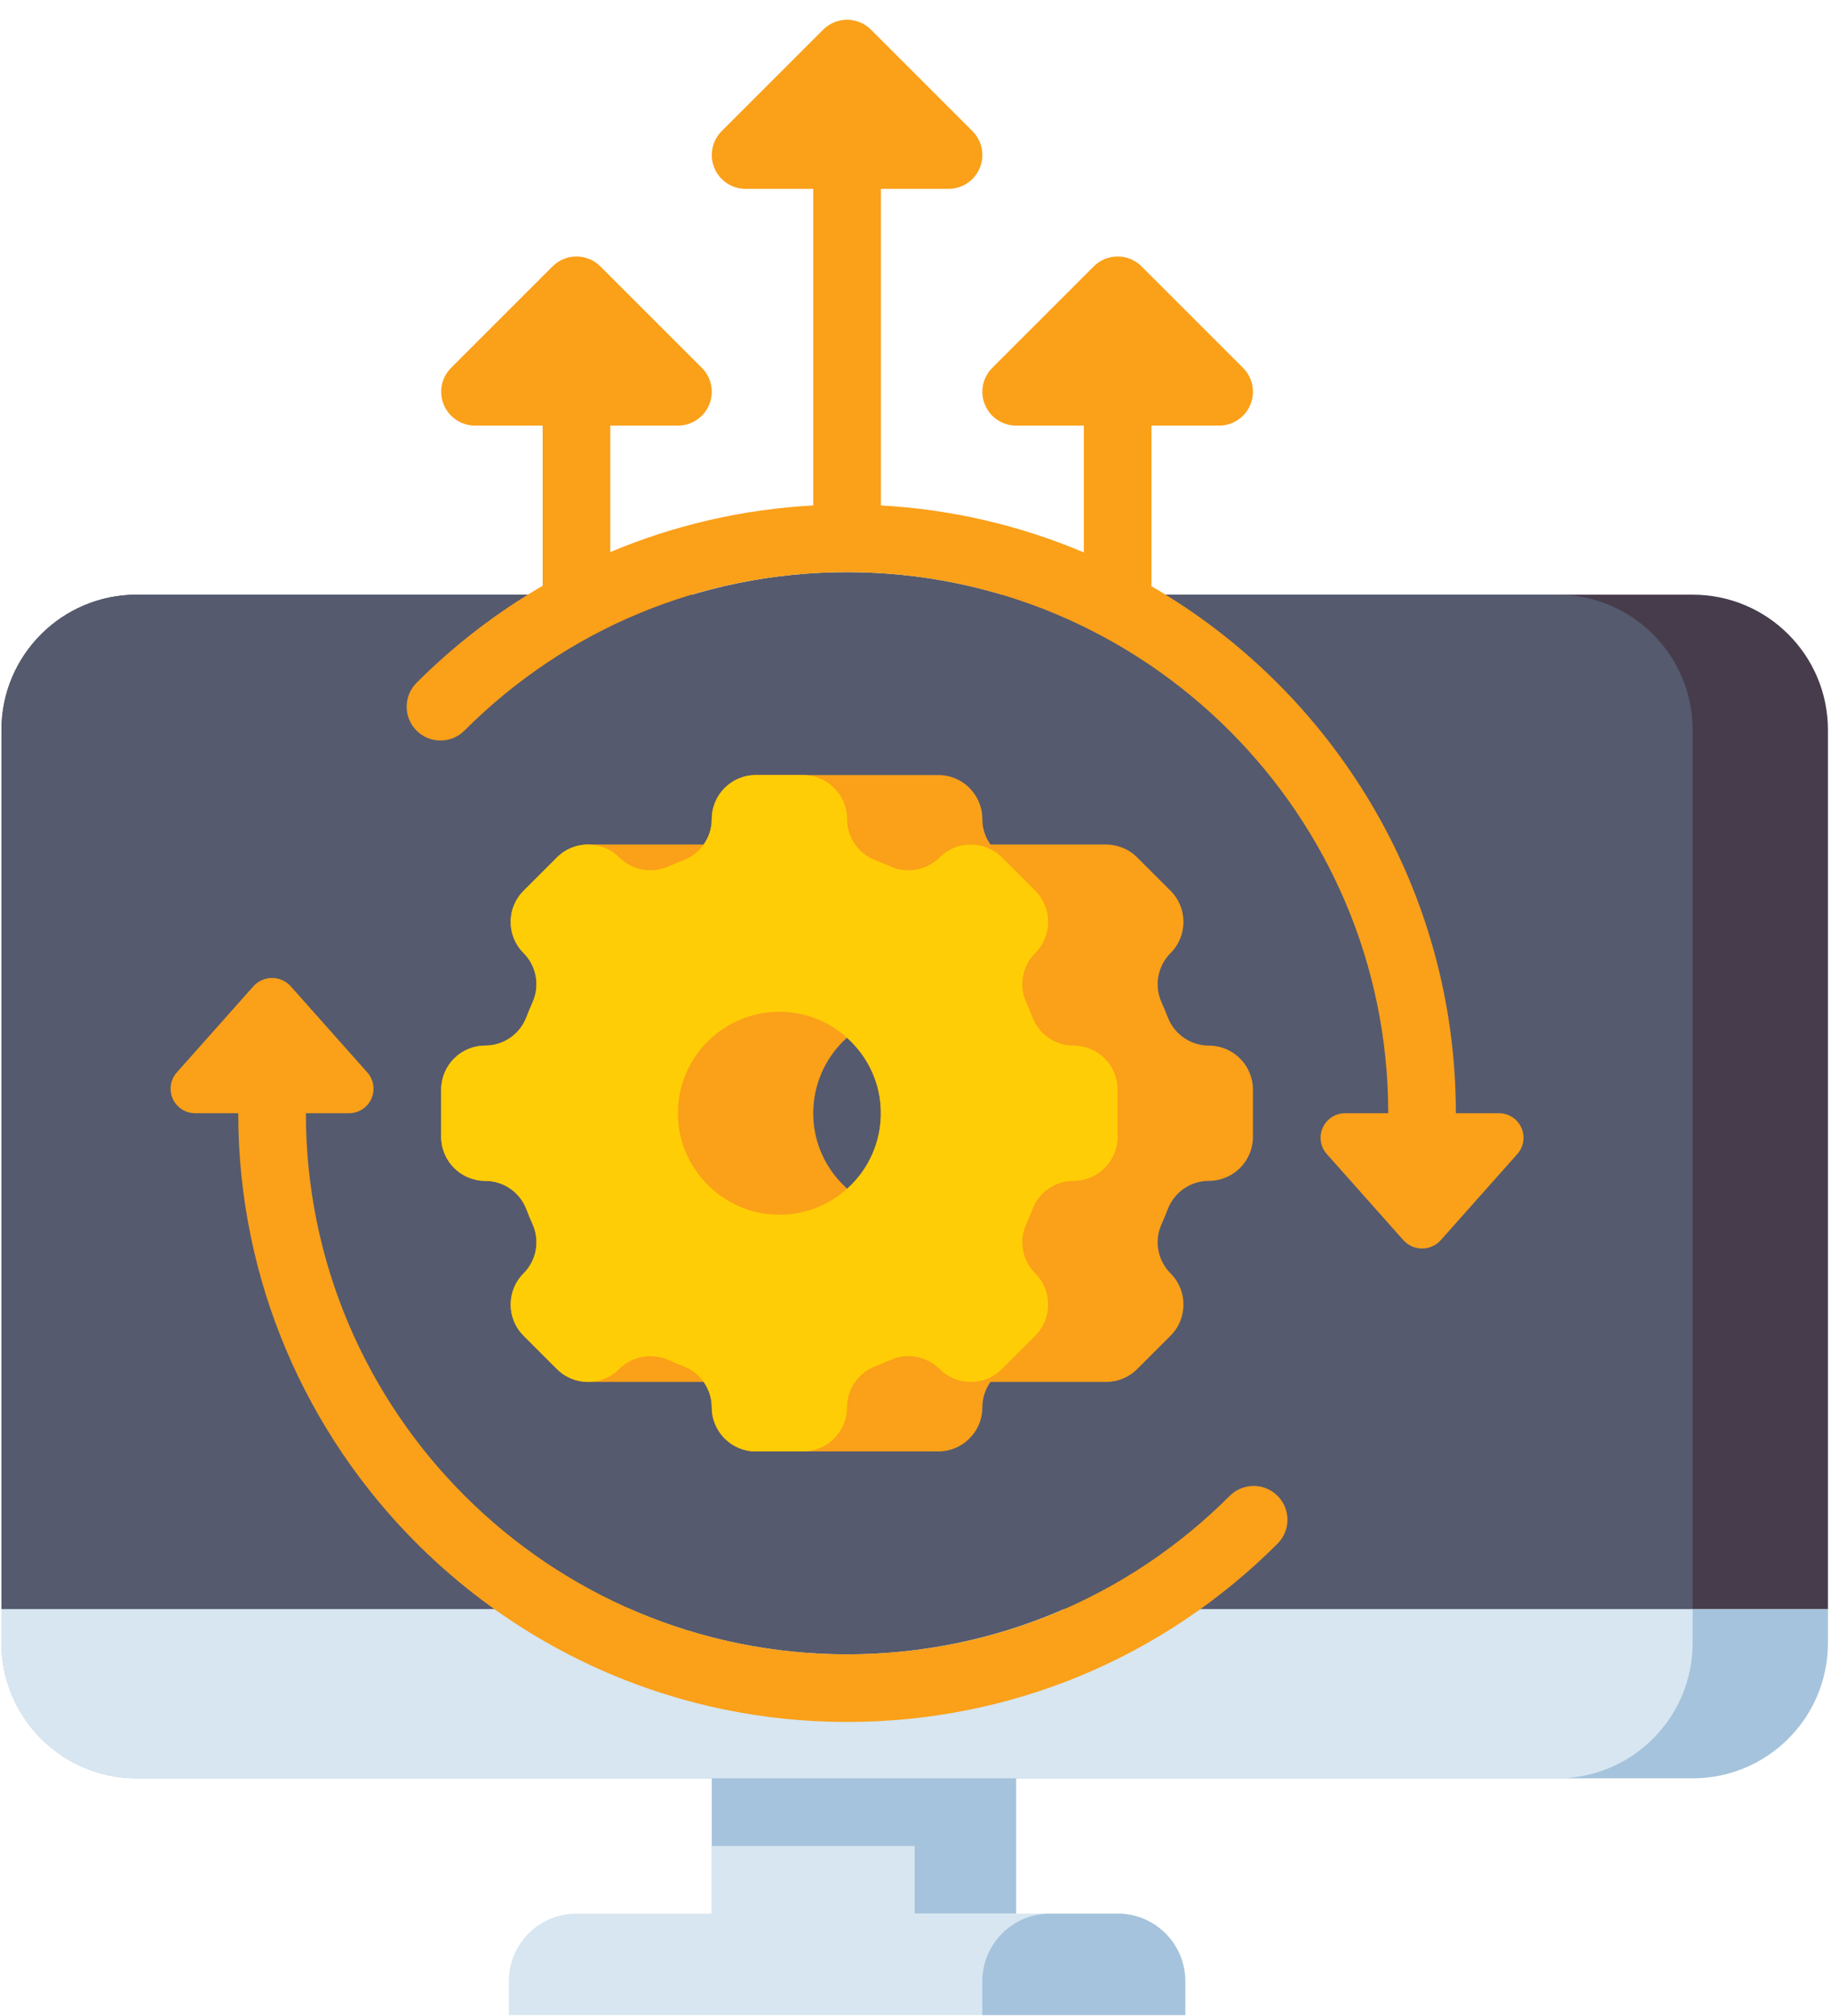 <svg width="89" height="98" viewBox="0 0 89 98" fill="none" xmlns="http://www.w3.org/2000/svg">
<path d="M88.851 78.232H0.071V35.486C0.071 31.855 3.016 28.91 6.648 28.91H82.275C85.907 28.91 88.851 31.855 88.851 35.486V78.232Z" fill="#463C4B"/>
<path d="M82.275 78.232H0.071V35.486C0.071 31.855 3.016 28.91 6.648 28.91H75.698C79.33 28.91 82.275 31.855 82.275 35.486V78.232Z" fill="#555A6E"/>
<path d="M6.648 86.453H82.275C85.907 86.453 88.851 83.508 88.851 79.876V78.232H0.071V79.876C0.071 83.508 3.016 86.453 6.648 86.453Z" fill="#A5C3DC"/>
<path d="M75.698 86.453H6.648C3.016 86.453 0.071 83.508 0.071 79.876V78.232H82.275V79.876C82.275 83.508 79.33 86.453 75.698 86.453Z" fill="#D7E6F0"/>
<path d="M34.597 86.452H49.393V93.029H34.597V86.452Z" fill="#A5C3DC"/>
<path d="M34.597 89.74H44.461V93.029H34.597V89.74Z" fill="#D7E6F0"/>
<path d="M57.614 97.961H24.733V96.317C24.733 94.501 26.205 93.029 28.021 93.029H54.326C56.142 93.029 57.614 94.501 57.614 96.317V97.961Z" fill="#D7E6F0"/>
<path d="M57.613 97.961H47.749V96.317C47.749 94.501 49.221 93.029 51.037 93.029H54.325C56.141 93.029 57.613 94.501 57.613 96.317V97.961Z" fill="#A5C3DC"/>
<path d="M41.173 80.424C55.701 80.424 67.478 68.647 67.478 54.119C67.478 39.591 55.701 27.814 41.173 27.814C26.645 27.814 14.868 39.591 14.868 54.119C14.868 68.647 26.645 80.424 41.173 80.424Z" fill="#555A6E"/>
<path d="M58.761 50.831C57.872 50.831 57.077 50.281 56.761 49.45C56.668 49.208 56.569 48.969 56.462 48.733C56.096 47.92 56.266 46.965 56.897 46.334L56.898 46.333C57.734 45.497 57.734 44.141 56.898 43.304L55.276 41.683C54.858 41.265 54.31 41.056 53.762 41.056H48.144C47.894 40.703 47.75 40.274 47.75 39.82C47.75 38.637 46.791 37.678 45.608 37.678H36.739C35.557 37.678 34.598 38.637 34.598 39.82C34.598 40.274 34.454 40.703 34.203 41.056H28.586C28.038 41.056 27.489 41.265 27.071 41.683L25.45 43.304C24.614 44.141 24.614 45.497 25.45 46.333L25.451 46.334C26.082 46.965 26.252 47.92 25.885 48.733C25.779 48.969 25.68 49.208 25.587 49.45C25.27 50.281 24.476 50.831 23.587 50.831C22.404 50.831 21.445 51.79 21.445 52.973V55.266C21.445 56.449 22.404 57.407 23.587 57.407C24.476 57.407 25.27 57.957 25.587 58.788C25.68 59.031 25.779 59.27 25.885 59.505C26.252 60.319 26.082 61.273 25.451 61.904L25.45 61.905C24.614 62.742 24.614 64.098 25.45 64.934L27.071 66.555C27.489 66.974 28.038 67.183 28.586 67.183H34.203C34.454 67.536 34.598 67.965 34.598 68.418C34.598 69.601 35.557 70.56 36.739 70.56H45.608C46.791 70.56 47.75 69.601 47.75 68.418C47.75 67.965 47.894 67.536 48.144 67.183H53.762C54.31 67.183 54.858 66.974 55.276 66.555L56.898 64.934C57.734 64.098 57.734 62.742 56.898 61.905L56.897 61.904C56.266 61.273 56.096 60.319 56.462 59.505C56.569 59.27 56.668 59.031 56.761 58.788C57.077 57.957 57.872 57.407 58.761 57.407C59.944 57.407 60.902 56.449 60.902 55.266V52.973C60.902 51.79 59.944 50.831 58.761 50.831ZM39.545 54.519C39.418 52.903 40.071 51.434 41.167 50.449C42.085 51.271 42.7 52.427 42.802 53.719C42.929 55.335 42.276 56.804 41.18 57.789C40.262 56.967 39.647 55.811 39.545 54.519Z" fill="#FAA019"/>
<path d="M54.325 55.266V52.973C54.325 51.79 53.367 50.831 52.184 50.831C51.295 50.831 50.5 50.281 50.183 49.45C50.091 49.208 49.992 48.969 49.885 48.733C49.519 47.92 49.688 46.965 50.32 46.334L50.321 46.333C51.157 45.497 51.157 44.141 50.321 43.304L48.699 41.683C47.863 40.847 46.507 40.847 45.67 41.683L45.67 41.684C45.038 42.315 44.084 42.485 43.27 42.118C43.035 42.012 42.796 41.913 42.553 41.82C41.723 41.504 41.173 40.709 41.173 39.82C41.173 38.637 40.214 37.678 39.031 37.678H36.738C35.555 37.678 34.596 38.637 34.596 39.82C34.596 40.709 34.047 41.504 33.216 41.82C32.973 41.913 32.734 42.012 32.499 42.118C31.685 42.485 30.731 42.315 30.1 41.684L30.099 41.683C29.262 40.847 27.907 40.847 27.07 41.683L25.449 43.304C24.612 44.141 24.612 45.497 25.449 46.333L25.45 46.334C26.081 46.965 26.251 47.92 25.884 48.733C25.778 48.969 25.678 49.208 25.586 49.45C25.269 50.281 24.475 50.831 23.586 50.831C22.403 50.831 21.444 51.79 21.444 52.973V55.266C21.444 56.449 22.403 57.407 23.586 57.407C24.475 57.407 25.269 57.957 25.586 58.788C25.678 59.031 25.778 59.27 25.884 59.505C26.251 60.319 26.081 61.273 25.45 61.904L25.449 61.905C24.612 62.742 24.612 64.098 25.449 64.934L27.07 66.555C27.907 67.392 29.262 67.392 30.099 66.555L30.1 66.555C30.731 65.923 31.685 65.753 32.499 66.12C32.734 66.226 32.973 66.326 33.216 66.418C34.047 66.735 34.596 67.529 34.596 68.418C34.596 69.601 35.555 70.56 36.738 70.56H39.031C40.214 70.56 41.173 69.601 41.173 68.418C41.173 67.529 41.723 66.735 42.553 66.418C42.796 66.326 43.035 66.227 43.27 66.12C44.084 65.753 45.039 65.923 45.67 66.555L45.67 66.555C46.507 67.392 47.863 67.392 48.699 66.555L50.321 64.934C51.157 64.098 51.157 62.742 50.321 61.905L50.32 61.904C49.688 61.273 49.519 60.319 49.885 59.505C49.992 59.27 50.091 59.031 50.183 58.788C50.5 57.957 51.295 57.407 52.184 57.407C53.367 57.407 54.325 56.449 54.325 55.266ZM42.801 53.719C43.041 56.758 40.524 59.275 37.485 59.036C35.094 58.847 33.157 56.91 32.968 54.52C32.729 51.481 35.246 48.963 38.285 49.203C40.676 49.391 42.613 51.328 42.801 53.719Z" fill="#FFCD05"/>
<path d="M62.099 72.72C61.457 72.078 60.416 72.078 59.774 72.72C54.806 77.688 48.2 80.424 41.173 80.424C26.669 80.424 14.868 68.624 14.868 54.119H16.965C17.623 54.119 18.156 53.586 18.156 52.928C18.156 52.636 18.049 52.355 17.855 52.137L14.136 47.953C13.905 47.692 13.573 47.543 13.224 47.543C12.876 47.543 12.544 47.692 12.312 47.953L8.593 52.137C8.399 52.355 8.292 52.636 8.292 52.928C8.292 53.586 8.825 54.119 9.483 54.119H11.58C11.58 70.437 24.856 83.712 41.173 83.712C49.078 83.712 56.51 80.634 62.099 75.044C62.741 74.403 62.741 73.362 62.099 72.72Z" fill="#FAA019"/>
<path d="M72.863 54.119H70.766C70.766 43.188 64.808 33.623 55.969 28.499V20.69H59.258C59.922 20.69 60.522 20.289 60.777 19.675C61.031 19.06 60.891 18.354 60.42 17.883L55.488 12.951C54.846 12.309 53.805 12.309 53.163 12.951L48.231 17.883C47.761 18.354 47.62 19.061 47.875 19.675C48.129 20.289 48.729 20.69 49.394 20.69H52.682V26.855C49.621 25.559 46.298 24.764 42.817 24.572V9.181H46.105C46.77 9.181 47.37 8.781 47.624 8.166C47.879 7.552 47.739 6.845 47.268 6.375L42.336 1.443C41.694 0.8 40.653 0.8 40.011 1.443L35.079 6.375C34.609 6.845 34.468 7.552 34.723 8.166C34.976 8.781 35.576 9.181 36.241 9.181H39.529V24.572C36.093 24.759 32.766 25.531 29.664 26.84V20.69H32.953C33.617 20.69 34.217 20.289 34.471 19.675C34.726 19.06 34.586 18.354 34.115 17.883L29.183 12.951C28.541 12.309 27.5 12.309 26.858 12.951L21.926 17.883C21.456 18.354 21.315 19.061 21.57 19.675C21.824 20.289 22.424 20.69 23.089 20.69H26.377V28.478C24.164 29.76 22.104 31.337 20.248 33.194C19.606 33.836 19.606 34.877 20.248 35.519C20.89 36.161 21.93 36.161 22.573 35.519C27.541 30.55 34.147 27.814 41.173 27.814C55.678 27.814 67.478 39.615 67.478 54.119H65.381C64.724 54.119 64.19 54.653 64.19 55.31C64.19 55.602 64.297 55.884 64.491 56.102L68.21 60.286C68.442 60.547 68.774 60.696 69.123 60.696C69.471 60.696 69.803 60.547 70.035 60.286L73.754 56.102C73.948 55.884 74.055 55.602 74.055 55.31C74.054 54.653 73.521 54.119 72.863 54.119Z" fill="#FAA019"/>
</svg>

